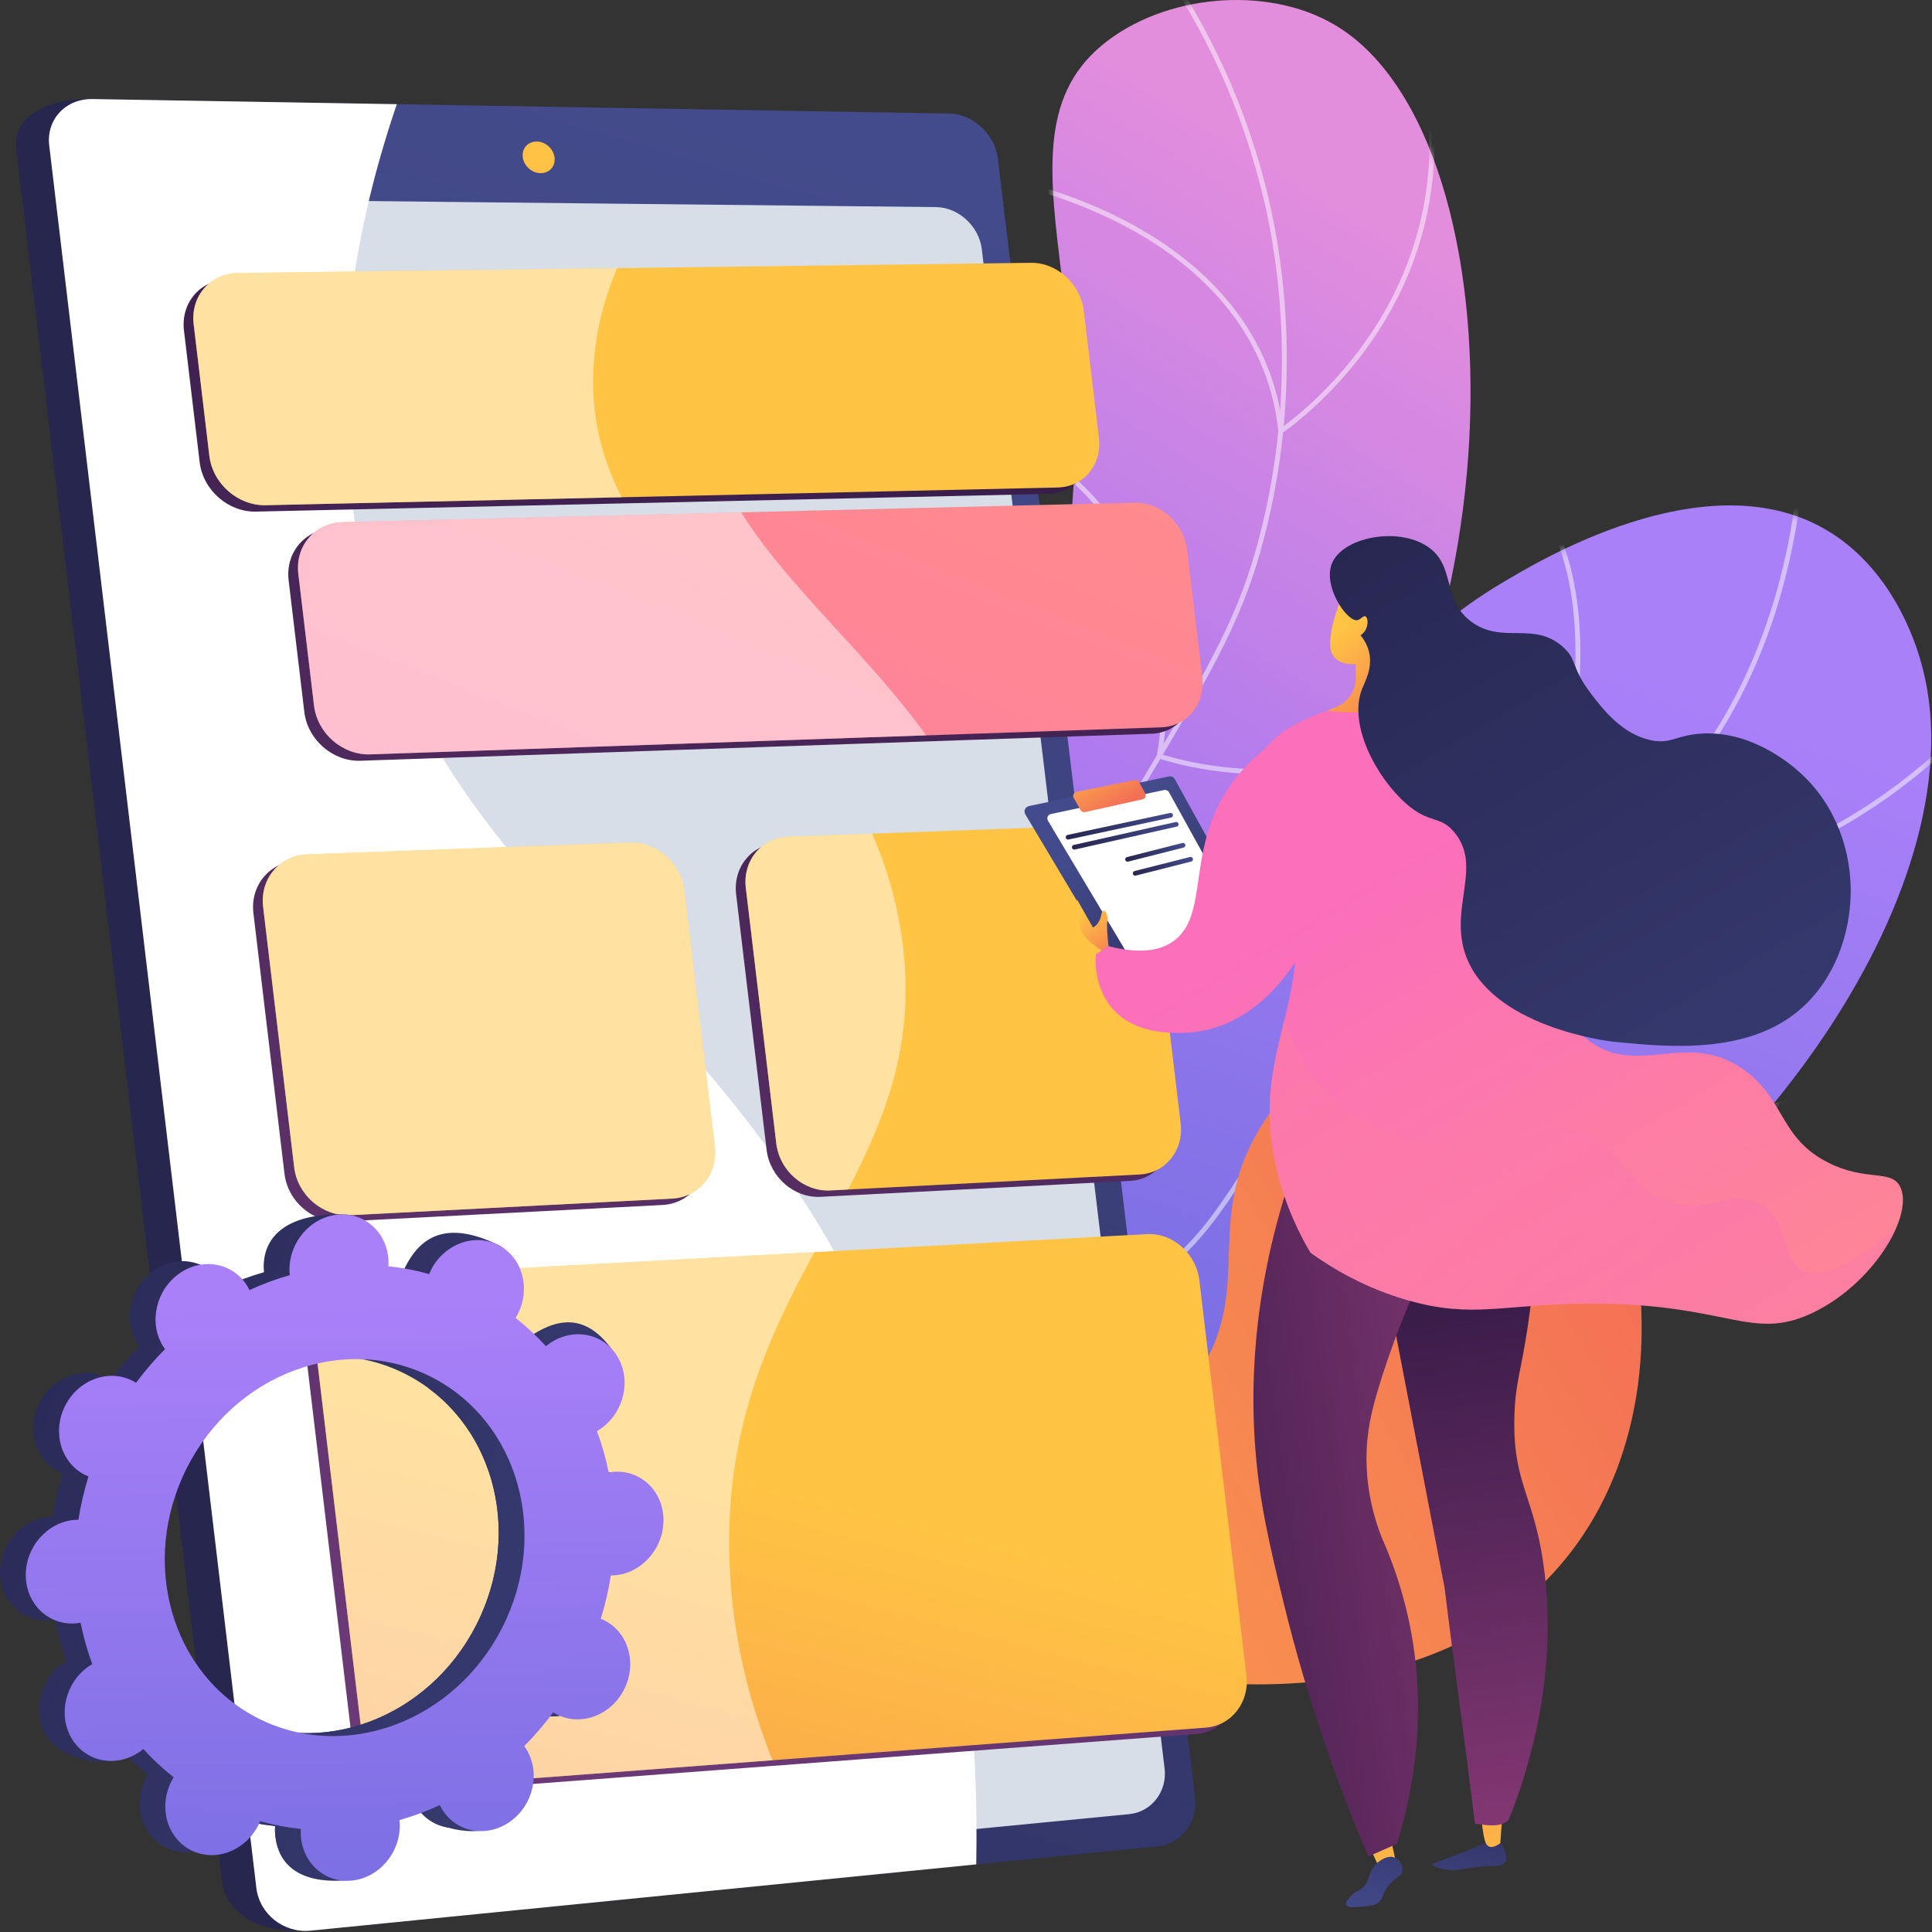 <svg width="261" height="261" viewBox="0 0 261 261" fill="none" xmlns="http://www.w3.org/2000/svg">
<rect x="0" y="0" width="261" height="261" fill="#333333" stroke="none"/>
<path d="M122.363 211.77C116.639 198.406 110.199 177.802 113.533 154.007C117.36 126.684 130.575 120.124 140.35 90.419C154.303 48.015 131.853 20.157 148.915 6.073C157.236 -0.795 171.16 -2.023 180.281 3.339C206.307 18.634 206.263 95.214 170.004 128.279C153.606 143.233 138.129 142.989 126.463 161.501C116.155 177.859 118.844 198.009 122.363 211.77Z" fill="url(#paint0_linear_191_1150)"/>
<mask id="mask0_191_1150" style="mask-type:luminance" maskUnits="userSpaceOnUse" x="112" y="0" width="87" height="212">
<path d="M122.361 211.77C116.637 198.406 110.197 177.802 113.531 154.007C117.358 126.684 130.573 120.124 140.348 90.419C154.301 48.015 131.851 20.157 148.913 6.073C157.234 -0.795 171.158 -2.023 180.279 3.339C206.305 18.634 206.261 95.214 170.002 128.279C153.604 143.233 138.127 142.989 126.461 161.501C116.153 177.859 118.842 198.009 122.361 211.77Z" fill="white"/>
</mask>
<g mask="url(#mask0_191_1150)">
<g opacity="0.5">
<path d="M116.668 177.407L116.019 177.3C116.988 171.352 118.477 165.461 120.442 159.79C124.965 146.742 130.554 139.307 137.63 129.895C142.221 123.788 147.425 116.866 153.277 107.09C164.223 88.806 167.557 82.433 170.156 72.431C175.304 52.622 172.743 35.493 170.757 27.046C167.942 15.063 162.855 3.87 155.639 -6.221L156.175 -6.604C163.441 3.557 168.562 14.828 171.398 26.895C173.397 35.401 175.976 52.65 170.792 72.596C168.172 82.678 164.825 89.08 153.841 107.427C147.971 117.234 142.755 124.17 138.154 130.29C131.112 139.656 125.55 147.054 121.062 160.004C119.11 165.641 117.632 171.496 116.668 177.407Z" fill="white"/>
<path d="M172.757 58.816L172.7 58.277C171.212 44.195 161.393 35.851 153.418 31.331C144.743 26.416 136.307 24.827 136.223 24.811L136.342 24.164C136.427 24.179 144.956 25.783 153.726 30.749C161.737 35.285 171.578 43.621 173.291 57.653C174.902 56.484 180.576 52.077 185.41 44.751C190.634 36.833 195.918 23.78 191.43 6.558L192.067 6.392C196.62 23.859 191.252 37.102 185.946 45.135C180.201 53.833 173.278 58.469 173.21 58.516L172.757 58.816Z" fill="white"/>
<path d="M170.728 104.588C170.673 104.588 170.618 104.588 170.564 104.588C162.513 104.559 156.559 102.468 156.499 102.448L156.239 102.355L156.286 102.082C158.704 87.903 154.659 77.97 150.838 72.135C146.696 65.805 141.915 62.788 141.867 62.758L142.215 62.199C142.264 62.229 147.148 65.305 151.371 71.747C155.24 77.647 159.338 87.658 156.98 101.915C158.202 102.309 163.589 103.909 170.588 103.93C177.891 103.94 188.524 102.207 197.61 93.76L198.058 94.242C188.878 102.778 178.16 104.588 170.728 104.588Z" fill="white"/>
<path d="M156.781 132.621C154.185 132.621 151.928 132.38 150.036 132.039C143.174 130.802 139.568 128.097 139.418 127.982L139.23 127.839L139.305 127.615C141.866 119.99 140.154 110.299 138.266 103.512C136.215 96.139 133.523 90.514 133.495 90.457L134.088 90.171C134.196 90.396 144.813 112.72 140.005 127.592C140.831 128.155 144.335 130.35 150.195 131.398C156.403 132.509 166.599 132.522 179.924 126.285L180.203 126.882C170.75 131.308 162.84 132.621 156.781 132.621Z" fill="white"/>
</g>
</g>
<path d="M77.043 227.514C75.495 216.029 74.941 198.149 84.719 182.465C101.779 155.103 131.084 165.223 160.288 136.234C183.842 112.854 177.203 93.938 202.985 78.703C207.3 76.152 230.119 62.09 246.497 71.459C255.727 76.738 258.818 87.103 259.399 89.048C268.172 118.455 237.151 163.16 197.87 182.858C175.302 194.176 168.253 190.046 128.749 202.853C105.536 210.377 87.976 220.435 77.043 227.514Z" fill="url(#paint1_linear_191_1150)"/>
<mask id="mask1_191_1150" style="mask-type:luminance" maskUnits="userSpaceOnUse" x="76" y="68" width="185" height="160">
<path d="M77.043 227.514C75.495 216.029 74.941 198.149 84.719 182.465C101.779 155.103 131.084 165.223 160.288 136.234C183.842 112.854 177.203 93.938 202.985 78.703C207.3 76.152 230.119 62.09 246.497 71.459C255.727 76.738 258.818 87.103 259.399 89.048C268.172 118.455 237.151 163.16 197.87 182.858C175.302 194.176 168.253 190.046 128.749 202.853C105.536 210.377 87.976 220.435 77.043 227.514Z" fill="white"/>
</mask>
<g mask="url(#mask1_191_1150)">
<g opacity="0.5">
<path d="M73.409 241.188L72.769 241.035C79.28 213.854 90.634 195.796 106.518 187.365C114.298 183.235 120.406 182.727 126.872 182.191C133.799 181.615 140.962 181.021 150.55 175.606C159.865 170.345 163.308 165.111 167.665 158.486C171.597 152.508 176.49 145.069 187.265 135.285C196.71 126.711 203.518 122.769 209.525 119.293C216.015 115.535 221.141 112.568 227.193 105.109C237.084 92.92 242.536 77.071 243.398 58.004L244.056 58.034C243.187 77.245 237.685 93.223 227.704 105.524C221.576 113.077 216.404 116.072 209.855 119.863C203.876 123.323 197.101 127.246 187.708 135.773C176.994 145.501 172.127 152.9 168.216 158.847C163.809 165.548 160.329 170.84 150.875 176.178C141.161 181.663 133.925 182.265 126.927 182.845C120.531 183.377 114.489 183.878 106.826 187.946C91.116 196.286 79.873 214.199 73.409 241.188Z" fill="white"/>
<path d="M211.749 121.57C210.215 121.57 208.652 121.523 207.058 121.427L206.618 121.4L206.768 120.986C206.802 120.892 210.211 111.413 211.901 100.067C213.455 89.636 213.834 75.448 206.819 67.088L207.323 66.665C211.282 71.384 215.403 81.029 212.55 100.175C211.05 110.238 208.206 118.84 207.532 120.796C228.187 121.926 243.791 114.556 253.269 108.145C263.61 101.153 269.077 93.779 269.13 93.706L269.661 94.095C269.607 94.17 264.071 101.634 253.637 108.691C244.738 114.71 230.482 121.57 211.749 121.57Z" fill="white"/>
<path d="M212.76 153.927C208.494 153.927 204.579 153.63 201.123 153.193C186.616 151.358 176.873 146.714 176.776 146.667L176.521 146.544L176.604 146.274C182.645 126.696 178.672 98.447 178.631 98.164L179.282 98.07C179.323 98.353 183.281 126.484 177.317 146.193C178.938 146.928 188.121 150.889 201.229 152.544C214.514 154.221 234.667 153.804 255.232 142.294L255.554 142.868C240.176 151.476 225.023 153.927 212.76 153.927Z" fill="white"/>
<path d="M194.342 199.55C173.903 199.381 158.304 194.663 148.817 190.734C138.526 186.472 132.99 182.185 132.936 182.143L132.663 181.929L132.891 181.667C148.412 163.833 143.475 133.441 143.424 133.136L144.073 133.026C144.086 133.103 145.371 140.84 144.698 150.696C144.083 159.721 141.656 172.41 133.619 181.831C134.851 182.734 140.165 186.441 149.097 190.136C158.526 194.037 174.03 198.723 194.348 198.891L194.342 199.55Z" fill="white"/>
</g>
</g>
<path d="M90.76 230.096C96.175 224.44 105.197 216.033 118.051 208.594C140.916 195.361 153.086 198.393 161.523 186.116C170.257 173.407 161.346 164.15 171.962 149.798C172.855 148.591 184.316 133.513 197.658 135.851C206.992 137.486 212.235 146.768 214.694 151.122C224.242 168.023 225.762 196.2 209.028 213.351C193.162 229.612 168.904 227.784 161.192 227.151C147.663 226.041 143.678 221.59 129.998 220.852C113.361 219.955 99.585 225.476 90.76 230.096Z" fill="url(#paint2_linear_191_1150)"/>
<path d="M129.835 21.816L156.336 242.091C156.734 245.394 154.457 248.354 151.269 248.671L40.887 260.789C34.126 261.21 30.424 257.755 30.006 254.243L2.181 20.054C1.766 16.562 5.083 13.399 11.875 13.399L123.261 15.745C126.486 15.799 129.44 18.531 129.835 21.816Z" fill="url(#paint3_linear_191_1150)"/>
<path d="M134.804 21.437L161.451 242.814C161.851 246.133 159.566 249.109 156.366 249.427L41.931 260.821C38.343 261.178 35.055 258.582 34.636 255.052L6.656 19.654C6.239 16.143 8.874 13.321 12.501 13.383L128.204 15.336C131.44 15.389 134.406 18.135 134.804 21.437Z" fill="url(#paint4_linear_191_1150)"/>
<path d="M132.632 33.648L157.33 238.908C157.703 242.009 155.565 244.784 152.568 245.076L44.946 255.537C41.611 255.861 38.555 253.438 38.164 250.152L12.306 32.699C11.918 29.43 14.364 26.785 17.733 26.821L126.46 27.979C129.487 28.011 132.26 30.561 132.632 33.648Z" fill="#D8DEE8"/>
<path d="M74.919 21.285C75.06 22.464 74.214 23.407 73.028 23.392C71.842 23.378 70.764 22.408 70.623 21.227C70.481 20.046 71.33 19.103 72.518 19.12C73.704 19.137 74.778 20.106 74.919 21.285Z" fill="url(#paint5_linear_191_1150)"/>
<path d="M114.023 171.431C91.99 130.696 59.077 118.503 49.168 76.52C43.811 53.827 47.46 32.107 53.607 14.076L12.498 13.382C8.871 13.321 6.236 16.143 6.653 19.653L34.633 255.052C35.052 258.582 38.34 261.178 41.928 260.821L131.885 251.864C132.551 215.364 123.844 189.589 114.023 171.431Z" fill="white"/>
<path d="M137.975 36.368L30.84 37.743C27.087 37.791 24.403 40.887 24.853 44.656L26.973 62.439C27.422 66.209 30.832 69.197 34.581 69.113L141.594 66.721C145.095 66.642 147.578 63.633 147.144 60.001L145.101 42.864C144.667 39.231 141.48 36.322 137.975 36.368Z" fill="url(#paint6_linear_191_1150)"/>
<path d="M151.954 68.767L44.97 71.402C41.222 71.495 38.542 74.626 38.992 78.395L41.111 96.178C41.561 99.948 44.966 102.9 48.71 102.773L155.573 99.12C159.07 99.001 161.547 95.959 161.114 92.326L159.071 75.19C158.638 71.557 155.454 68.681 151.954 68.767Z" fill="url(#paint7_linear_191_1150)"/>
<path d="M153.618 167.585L47.008 173.358C43.273 173.561 40.604 176.781 41.053 180.551L47.658 235.943C48.107 239.713 51.498 242.541 55.223 242.261L161.567 234.254C165.046 233.992 167.511 230.834 167.077 227.202L160.713 173.822C160.279 170.189 157.106 167.397 153.618 167.585Z" fill="url(#paint8_linear_191_1150)"/>
<path d="M46.015 165.03L89.497 162.786C93.126 162.599 95.704 159.443 95.262 155.738L91.138 121.148C90.696 117.443 87.397 114.547 83.762 114.681L40.203 116.28C36.461 116.418 33.784 119.586 34.234 123.355L38.43 158.553C38.88 162.323 42.279 165.223 46.015 165.03Z" fill="url(#paint9_linear_191_1150)"/>
<path d="M147.035 112.359L105.166 113.896C101.57 114.029 99.006 117.131 99.447 120.826L103.561 155.328C104.001 159.024 107.275 161.869 110.864 161.684L152.659 159.527C156.149 159.347 158.621 156.256 158.187 152.623L154.144 118.705C153.71 115.072 150.53 112.231 147.035 112.359Z" fill="url(#paint10_linear_191_1150)"/>
<path d="M139.286 35.505L32.151 36.88C28.398 36.928 25.714 40.024 26.163 43.794L28.283 61.577C28.733 65.346 32.143 68.335 35.891 68.25L142.904 65.858C146.406 65.779 148.888 62.771 148.455 59.138L146.412 42.001C145.978 38.368 142.791 35.46 139.286 35.505Z" fill="url(#paint11_linear_191_1150)"/>
<path d="M153.264 67.905L46.28 70.54C42.533 70.632 39.853 73.763 40.302 77.532L42.422 95.316C42.871 99.085 46.277 102.038 50.02 101.91L156.883 98.258C160.38 98.138 162.858 95.096 162.425 91.464L160.382 74.327C159.948 70.694 156.765 67.819 153.264 67.905Z" fill="url(#paint12_linear_191_1150)"/>
<path d="M154.928 166.723L48.318 172.496C44.584 172.698 41.914 175.919 42.364 179.688L48.968 235.081C49.418 238.851 52.808 241.679 56.534 241.399L162.877 233.391C166.357 233.13 168.821 229.972 168.388 226.339L162.024 172.959C161.59 169.326 158.417 166.534 154.928 166.723Z" fill="url(#paint13_linear_191_1150)"/>
<path d="M47.326 164.167L90.808 161.923C94.438 161.735 97.016 158.581 96.574 154.876L92.45 120.285C92.008 116.58 88.709 113.684 85.073 113.818L41.514 115.418C37.772 115.555 35.096 118.723 35.545 122.493L39.741 157.69C40.192 161.46 43.591 164.36 47.326 164.167Z" fill="url(#paint14_linear_191_1150)"/>
<path opacity="0.5" d="M47.326 164.167L90.808 161.923C94.438 161.735 97.016 158.581 96.574 154.876L92.45 120.285C92.008 116.58 88.709 113.684 85.073 113.818L41.514 115.418C37.772 115.555 35.096 118.723 35.545 122.493L39.741 157.69C40.192 161.46 43.591 164.36 47.326 164.167Z" fill="white"/>
<path d="M148.345 111.496L106.476 113.033C102.88 113.165 100.315 116.268 100.756 119.963L104.87 154.465C105.31 158.16 108.584 161.005 112.174 160.82L153.969 158.664C157.458 158.483 159.931 155.392 159.497 151.76L155.453 117.841C155.02 114.209 151.84 111.367 148.345 111.496Z" fill="url(#paint15_linear_191_1150)"/>
<g opacity="0.5">
<path d="M46.279 70.54C42.531 70.632 39.851 73.763 40.3 77.532L42.42 95.316C42.869 99.085 46.275 102.037 50.019 101.91L125.116 99.343C117.044 88.141 106.563 79.482 100.128 69.213L46.279 70.54Z" fill="white"/>
</g>
<g opacity="0.5">
<path d="M110.021 169.156L48.32 172.497C44.585 172.7 41.916 175.92 42.365 179.69L48.969 235.082C49.419 238.852 52.809 241.68 56.534 241.4L104.358 237.799C100.867 229.049 98.625 219.49 98.501 209.239C98.295 192.099 104.092 180.151 110.021 169.156Z" fill="white"/>
</g>
<g opacity="0.5">
<path d="M121.705 125.804C120.936 120.977 119.575 116.622 117.811 112.617L106.477 113.033C102.881 113.166 100.316 116.269 100.757 119.963L104.871 154.465C105.311 158.161 108.585 161.006 112.175 160.821L114.568 160.697C119.901 150.424 123.971 140.013 121.705 125.804Z" fill="white"/>
</g>
<g opacity="0.5">
<path d="M80.233 48.787C80.582 44.264 81.732 40.068 83.366 36.223L32.15 36.88C28.397 36.928 25.713 40.024 26.162 43.794L28.282 61.577C28.732 65.346 32.142 68.335 35.89 68.251L83.973 67.176C81.22 61.761 79.691 55.813 80.233 48.787Z" fill="white"/>
</g>
<path d="M202.758 248.919C203.693 250.482 203.527 251.201 203.353 251.526C202.845 252.478 201.371 251.742 197.744 252.482C197.318 252.569 196.508 252.748 195.464 252.593C194.57 252.46 193.498 252.08 193.522 251.841C193.531 251.754 193.684 251.707 193.742 251.689C194.741 251.388 200.942 248.903 200.942 248.903L202.758 248.919Z" fill="url(#paint16_linear_191_1150)"/>
<path d="M202.946 245.298L202.682 248.987C202.682 248.987 201.21 250.224 200.687 248.916C200.311 247.975 200.102 245.372 200.102 245.372L202.946 245.298Z" fill="url(#paint17_linear_191_1150)"/>
<path d="M184.626 248.643L186.512 252.708L188.714 252.166L187.872 248.327L184.626 248.643Z" fill="url(#paint18_linear_191_1150)"/>
<path d="M187.401 254.96C188.374 253.589 189.348 253.624 189.47 252.727C189.565 252.022 189.07 251.208 188.403 250.939C187.466 250.561 186.437 251.36 186.205 251.54C184.625 252.765 185.222 254.426 183.708 255.294C183.403 255.469 182.914 255.668 182.426 256.209C182.219 256.438 181.705 257.007 181.865 257.355C182.051 257.759 183.043 257.662 183.986 257.569C185.118 257.458 185.684 257.403 186.2 257.017C186.916 256.482 186.65 256.019 187.401 254.96Z" fill="url(#paint19_linear_191_1150)"/>
<path d="M207.614 157.189C207.909 165.694 207.3 173.027 206.413 179.037C205.458 185.503 204.74 186.654 204.592 191.092C204.272 200.752 207.451 201.934 208.691 212.753C210.061 224.7 207.465 234.423 206.437 238.134C205.538 241.379 204.551 244.015 203.799 245.85C202.759 246.876 201.057 246.613 199.263 246.362C197.936 235.532 196.489 225.352 195.163 214.521C192.045 198.298 188.927 182.075 185.81 165.852C193.078 162.965 200.346 160.077 207.614 157.189Z" fill="url(#paint20_linear_191_1150)"/>
<path opacity="0.3" d="M199.262 246.363C197.935 235.533 196.488 225.353 195.162 214.522C192.044 198.299 188.926 182.076 185.809 165.853C193.076 162.965 200.345 160.077 207.612 157.189C207.632 157.752 207.637 158.296 207.649 158.849C197.801 168.532 196.208 175.818 196.612 180.696C197.102 186.611 200.523 189.347 200.422 197.975C200.35 204.144 198.572 205.34 198.916 210.882C199.359 218.017 202.67 221.839 204.417 225.87C206.106 229.765 206.967 235.378 204.68 243.579C204.366 244.431 204.066 245.194 203.797 245.849C202.758 246.876 201.056 246.613 199.262 246.363Z" fill="url(#paint21_linear_191_1150)"/>
<path d="M194.985 166.181C190.101 175.729 187.522 183.165 186.154 187.743C185.319 190.536 184.587 193.436 184.605 197.179C184.63 201.764 185.771 205.463 186.707 207.818C188.045 210.827 189.303 214.355 190.205 218.374C193.128 231.404 190.728 242.609 188.709 249.092C187.421 249.662 186.132 250.232 184.844 250.802C181.341 242.633 176.949 231.008 173.417 216.557C171.487 208.663 170.004 202.471 169.501 194.52C168.97 186.133 169.341 172.793 175.222 156.518C181.811 159.739 188.398 162.96 194.985 166.181Z" fill="url(#paint22_linear_191_1150)"/>
<path d="M187.441 93.77C179.146 95.729 172.856 97.623 170.277 102.191C167.554 107.016 172.556 110.211 174.488 120.306C177.446 135.763 168.848 142.138 172.398 157.666C173.594 162.898 175.644 166.875 177.031 169.228C179.877 171.27 184.371 174.019 190.34 175.701C199.026 178.148 203.112 176.16 214.592 176.105C233.367 176.015 236.504 181.268 244.75 177.407C253.084 173.505 258.703 164.01 256.65 160.228C255.419 157.963 252.087 159.631 247 157.072C240.445 153.774 241.196 148.673 235.795 144.67C228.037 138.921 221.333 145.627 214.691 140.622C207.974 135.558 206.391 122.332 208.612 114.263C210.064 108.992 209.749 103.377 210.735 98C210.817 97.553 210.86 96.846 210.537 96.067C209.303 93.088 203.697 92.848 199.462 92.707C193.005 92.49 188.123 93.609 187.441 93.77Z" fill="url(#paint23_linear_191_1150)"/>
<path opacity="0.3" d="M243.403 171.558C240.706 169.993 241.806 165.012 237.808 162.652C234.097 160.462 231.516 163.787 226.169 162.503C219.31 160.857 219.261 154.354 212.682 152.686C207.952 151.486 206.735 154.534 200.053 155.076C193.382 155.618 184.457 153.403 178.474 146.667C175.931 143.804 174.416 140.676 173.516 137.754C172.088 143.634 170.494 149.332 172.399 157.666C173.595 162.898 175.645 166.875 177.033 169.228C179.879 171.27 184.372 174.019 190.341 175.7C199.027 178.147 203.114 176.159 214.593 176.104C233.369 176.014 236.506 181.267 244.752 177.406C250.078 174.913 254.283 170.138 256.097 166.026C249.035 171.863 245.36 172.694 243.403 171.558Z" fill="url(#paint24_linear_191_1150)"/>
<path d="M181.698 79.559C181.698 79.559 179.656 84.04 179.699 87.092C179.742 90.144 183.163 89.71 183.163 89.71L183.153 91.638C183.145 93.284 182.169 94.77 180.662 95.432L179.337 96.015C179.337 96.015 188.301 97.361 192.919 93.648L191.519 93.598C189.536 93.527 187.878 92.069 187.554 90.111L187.419 89.294C187.419 89.296 188.366 79.715 181.698 79.559Z" fill="url(#paint25_linear_191_1150)"/>
<path d="M171.665 128.723L158.711 105.264C158.551 104.974 158.221 104.823 157.897 104.892L139.005 108.894C138.501 109 138.251 109.572 138.515 110.015L153.588 135.272C153.769 135.577 154.138 135.713 154.474 135.6L171.122 129.977L171.665 128.723Z" fill="url(#paint26_linear_191_1150)"/>
<path d="M168.415 126.023L157.926 107.028C157.797 106.793 157.529 106.671 157.267 106.727L141.969 109.967C141.561 110.053 141.359 110.517 141.573 110.875L153.778 131.326C153.925 131.572 154.224 131.682 154.496 131.591L167.976 127.037L168.415 126.023Z" fill="white"/>
<path d="M154.711 107.177L153.879 105.654C153.763 105.442 153.523 105.331 153.287 105.378L145.42 106.977C145.055 107.051 144.867 107.459 145.049 107.784L145.976 109.44C146.094 109.652 146.338 109.762 146.576 109.709L154.349 107.977C154.705 107.899 154.887 107.498 154.711 107.177Z" fill="url(#paint27_linear_191_1150)"/>
<path d="M144.319 113.417C144.331 113.416 144.343 113.413 144.355 113.411L158.208 110.445C158.379 110.408 158.489 110.24 158.452 110.069C158.415 109.897 158.24 109.791 158.075 109.825L144.222 112.791C144.051 112.828 143.941 112.996 143.978 113.167C144.013 113.327 144.161 113.433 144.319 113.417Z" fill="url(#paint28_linear_191_1150)"/>
<path d="M145.157 114.772C145.17 114.771 145.184 114.768 145.196 114.765L158.967 111.669C159.138 111.631 159.245 111.461 159.207 111.289C159.169 111.118 159.001 111.011 158.828 111.049L145.057 114.146C144.886 114.184 144.778 114.354 144.816 114.526C144.852 114.683 145 114.787 145.157 114.772Z" fill="url(#paint29_linear_191_1150)"/>
<path d="M152.352 116.408C152.368 116.407 152.385 116.404 152.4 116.4L159.892 114.5C160.062 114.458 160.165 114.285 160.121 114.114C160.079 113.945 159.903 113.841 159.736 113.884L152.243 115.784C152.073 115.827 151.97 116.001 152.014 116.171C152.054 116.324 152.2 116.423 152.352 116.408Z" fill="url(#paint30_linear_191_1150)"/>
<path d="M153.384 118.296C153.399 118.294 153.416 118.291 153.432 118.288L160.923 116.388C161.093 116.346 161.196 116.173 161.152 116.001C161.11 115.832 160.934 115.729 160.767 115.772L153.274 117.672C153.104 117.714 153.002 117.888 153.045 118.058C153.085 118.212 153.231 118.311 153.384 118.296Z" fill="url(#paint31_linear_191_1150)"/>
<path d="M149.899 129.091C149.899 129.091 146.611 127.235 146.124 125.774C145.637 124.312 145.493 121.498 145.493 121.498L147.637 125.301C147.637 125.301 148.492 124.976 148.761 123.642C149.03 122.307 149.767 123.448 149.592 124.454C149.416 125.458 149.899 129.091 149.899 129.091Z" fill="url(#paint32_linear_191_1150)"/>
<path d="M171.643 100.597C170.083 101.735 167.752 103.699 165.799 106.717C160.241 115.304 163.388 123.695 158.488 127.165C157.086 128.157 154.558 129.08 149.748 127.817L148.037 128.919C148.037 128.919 146.779 140.225 160.321 139.513C173.863 138.802 179.191 121.447 179.191 121.447L171.643 100.597Z" fill="url(#paint33_linear_191_1150)"/>
<path d="M183.35 83.787C183.805 83.721 184.146 83.117 184.47 83.27C184.809 83.43 184.825 84.278 184.577 84.889C184.373 85.39 184.008 85.688 183.803 85.829C184.186 86.297 184.683 87.028 184.932 88.01C185.482 90.184 184.423 92.024 184.002 93.089C182.099 97.89 185.965 105.054 189.937 108.546C193.164 111.385 194.507 110.08 196.475 112.439C200.306 117.033 195.758 122.625 197.986 128.989C201.374 138.666 217.107 140.632 217.759 140.706C218.016 140.736 218.188 140.752 218.455 140.778C225.501 141.454 236.178 142.479 243.27 136.292C248.576 131.663 250.67 124.047 249.84 117.507C249.622 115.787 248.693 109.261 243.018 104.24C242.117 103.442 236.784 98.735 229.994 99.095C226.397 99.285 225.751 100.597 222.954 99.984C219.124 99.145 216.594 95.866 215.024 93.833C212.137 90.093 213.161 89.192 211.138 87.391C207.176 83.86 202.983 87.085 198.795 84.011C194.666 80.982 196.759 76.396 192.794 73.798C188.704 71.119 181.288 72.602 179.909 76.18C178.725 79.254 181.955 83.989 183.35 83.787Z" fill="url(#paint34_linear_191_1150)"/>
<path d="M71.741 231.215C74.98 232.859 79.048 231.349 80.829 227.843C82.609 224.336 81.427 220.161 78.188 218.516C78.021 218.431 77.85 218.359 77.677 218.291C78.279 216.35 78.733 214.395 79.037 212.438C79.223 212.437 79.409 212.434 79.598 212.418C83.293 212.089 86.226 208.693 86.148 204.834C86.07 200.975 83.013 198.114 79.318 198.443C79.125 198.461 78.935 198.491 78.747 198.525C78.361 196.612 77.832 194.744 77.165 192.937C77.335 192.837 77.504 192.734 77.669 192.618C80.83 190.404 81.841 186.033 79.927 182.856C78.012 179.679 73.898 178.898 70.736 181.112C70.575 181.226 70.422 181.348 70.271 181.473C69.023 180.093 67.653 178.814 66.172 177.646C66.277 177.475 66.379 177.302 66.471 177.121C68.251 173.614 70.578 169.784 67.314 168.19C59.764 164.505 56.524 167.659 54.744 171.166C54.651 171.348 54.572 171.533 54.496 171.718C52.679 171.211 50.838 170.859 48.987 170.666C48.999 170.471 49.008 170.276 49.004 170.078C48.926 166.219 50.071 164.131 46.363 164.059C38.275 163.902 35.547 167.412 35.624 171.271C35.628 171.472 35.645 171.669 35.665 171.866C33.812 172.394 31.991 173.07 30.219 173.886C30.135 173.714 30.048 173.543 29.947 173.377C28.033 170.2 23.918 169.419 20.757 171.634C17.596 173.849 16.585 178.22 18.5 181.397C18.598 181.56 18.705 181.712 18.814 181.862C17.414 183.263 16.103 184.782 14.892 186.414C14.735 186.316 14.576 186.219 14.408 186.134C11.169 184.49 7.101 186 5.32 189.506C3.54 193.012 4.722 197.188 7.961 198.833C8.128 198.918 8.3 198.99 8.471 199.058C7.869 200.999 7.416 202.954 7.112 204.911C6.926 204.912 6.74 204.914 6.55 204.931C2.856 205.26 -0.077 208.655 0.001 212.515C0.078 216.373 3.136 219.235 6.831 218.906C7.024 218.888 7.213 218.858 7.402 218.824C7.788 220.737 8.317 222.605 8.984 224.413C8.813 224.513 8.644 224.616 8.48 224.731C5.318 226.945 4.308 231.317 6.222 234.494C8.136 237.671 14.475 239.147 17.636 236.933C17.798 236.819 15.727 236.001 15.878 235.877C17.126 237.257 18.496 238.536 19.977 239.704C19.873 239.875 19.771 240.048 19.679 240.229C17.898 243.735 19.08 247.911 22.319 249.555C25.558 251.2 29.627 249.69 31.407 246.183C31.499 246.002 31.579 245.817 31.655 245.632C33.471 246.139 35.312 246.49 37.163 246.684C37.152 246.879 37.143 247.074 37.147 247.272C37.224 251.13 40.282 253.992 43.977 253.663C47.671 253.333 50.604 249.938 50.526 246.079C50.523 245.877 50.505 245.68 50.486 245.484C52.339 244.956 54.159 244.281 55.931 243.463C56.015 243.635 56.103 243.806 56.203 243.973C58.118 247.15 62.232 247.93 65.394 245.715C68.555 243.5 69.566 239.129 67.651 235.953C67.553 235.79 67.446 235.638 67.337 235.487C68.737 234.087 70.047 232.568 71.259 230.936C71.414 231.033 71.573 231.129 71.741 231.215ZM31.37 231.727C19.612 225.757 15.32 210.597 21.785 197.865C28.248 185.134 43.021 179.652 54.779 185.622C66.537 191.592 70.829 206.752 64.364 219.484C57.9 232.215 43.129 237.697 31.37 231.727Z" fill="url(#paint35_linear_191_1150)"/>
<path d="M79.598 212.418C83.293 212.089 86.226 208.693 86.148 204.834C86.07 200.975 83.013 198.114 79.318 198.443C79.125 198.461 78.935 198.491 78.746 198.525C78.361 196.612 77.832 194.744 77.165 192.937C77.335 192.838 77.504 192.734 77.669 192.618C80.83 190.404 84.74 185.053 82.51 182.089C78.277 176.463 73.897 178.898 70.736 181.113C70.574 181.227 70.422 181.349 70.271 181.474C69.022 180.094 67.653 178.815 66.171 177.648C66.275 177.477 66.377 177.304 66.47 177.122C67.439 175.214 67.524 173.109 66.884 171.321C63.831 176.694 60.819 182.091 57.86 187.517C67.24 194.39 70.227 207.936 64.364 219.485C59.395 229.271 49.519 234.766 39.874 234.077C39.444 235.192 39.022 236.314 38.561 237.419C37.311 240.418 35.891 243.354 34.469 246.287C35.363 246.455 36.261 246.588 37.162 246.683C37.151 246.878 37.142 247.073 37.145 247.271C37.223 251.13 39.566 254.408 46.262 254.053C49.966 253.857 50.602 249.937 50.525 246.078C50.522 245.876 50.504 245.679 50.484 245.483C52.338 244.955 54.158 244.279 55.93 243.462C56.014 243.634 56.102 243.806 56.202 243.972C58.116 247.15 64.758 248.499 67.919 246.284C71.08 244.069 69.564 239.129 67.65 235.952C67.552 235.789 67.445 235.636 67.335 235.486C68.736 234.086 70.046 232.567 71.258 230.935C71.414 231.033 71.573 231.129 71.741 231.215C74.98 232.859 79.049 231.349 80.829 227.843C82.609 224.336 81.427 220.161 78.189 218.516C78.02 218.431 77.849 218.359 77.678 218.291C78.28 216.35 78.733 214.395 79.038 212.439C79.223 212.438 79.409 212.435 79.598 212.418Z" fill="url(#paint36_linear_191_1150)"/>
<path d="M75.224 231.61C78.463 233.255 82.531 231.745 84.312 228.238C86.092 224.732 84.91 220.557 81.671 218.912C81.504 218.827 81.332 218.755 81.161 218.687C81.763 216.746 82.216 214.791 82.52 212.834C82.706 212.833 82.892 212.83 83.082 212.814C86.777 212.484 89.709 209.089 89.632 205.23C89.554 201.37 86.496 198.51 82.802 198.839C82.608 198.857 82.419 198.887 82.23 198.92C81.844 197.008 81.315 195.14 80.648 193.332C80.819 193.232 80.988 193.129 81.153 193.013C84.314 190.799 85.325 186.427 83.41 183.251C81.496 180.074 77.381 179.293 74.22 181.508C74.058 181.622 73.905 181.744 73.755 181.869C72.506 180.489 71.136 179.21 69.656 178.042C69.76 177.871 69.862 177.698 69.954 177.516C71.735 174.01 70.553 169.835 67.314 168.19C64.075 166.546 60.007 168.056 58.226 171.562C58.134 171.744 58.054 171.928 57.978 172.113C56.162 171.607 54.321 171.255 52.47 171.062C52.481 170.867 52.49 170.672 52.486 170.474C52.409 166.615 49.351 163.754 45.657 164.083C41.962 164.412 39.029 167.807 39.107 171.667C39.11 171.868 39.128 172.065 39.147 172.261C37.294 172.79 35.474 173.466 33.702 174.282C33.618 174.11 33.531 173.939 33.43 173.773C31.515 170.596 27.401 169.815 24.239 172.03C21.078 174.245 20.067 178.616 21.982 181.793C22.08 181.956 22.187 182.108 22.296 182.258C20.896 183.658 19.586 185.178 18.374 186.809C18.218 186.711 18.059 186.615 17.89 186.53C14.652 184.886 10.583 186.396 8.803 189.902C7.022 193.408 8.204 197.584 11.443 199.228C11.611 199.314 11.783 199.386 11.954 199.454C11.352 201.394 10.899 203.35 10.594 205.307C10.408 205.308 10.222 205.31 10.033 205.327C6.338 205.656 3.405 209.051 3.483 212.911C3.561 216.769 6.618 219.631 10.313 219.302C10.506 219.284 10.696 219.254 10.885 219.22C11.27 221.133 11.799 223.001 12.466 224.809C12.296 224.908 12.127 225.012 11.962 225.127C8.801 227.341 7.79 231.713 9.704 234.89C11.619 238.067 15.734 238.847 18.895 236.633C19.057 236.52 19.209 236.398 19.36 236.273C20.608 237.653 21.978 238.932 23.46 240.1C23.355 240.271 23.254 240.444 23.161 240.625C21.381 244.131 22.563 248.307 25.802 249.951C29.041 251.596 33.109 250.085 34.889 246.579C34.982 246.398 35.061 246.213 35.137 246.028C36.953 246.535 38.795 246.886 40.646 247.08C40.635 247.275 40.625 247.47 40.629 247.668C40.707 251.526 43.764 254.388 47.459 254.059C51.154 253.729 54.087 250.334 54.009 246.475C54.005 246.273 53.988 246.076 53.968 245.88C55.822 245.352 57.642 244.676 59.414 243.859C59.498 244.031 59.586 244.202 59.686 244.368C61.6 247.545 65.715 248.325 68.876 246.111C72.037 243.896 73.048 239.525 71.133 236.349C71.035 236.186 70.928 236.034 70.819 235.883C72.219 234.483 73.53 232.964 74.741 231.332C74.898 231.429 75.057 231.525 75.224 231.61ZM34.854 232.123C23.096 226.153 18.804 210.993 25.269 198.261C31.733 185.529 46.505 180.048 58.263 186.018C70.021 191.988 74.313 207.148 67.848 219.88C61.384 232.611 46.612 238.093 34.854 232.123Z" fill="url(#paint37_linear_191_1150)"/>
<defs>
<linearGradient id="paint0_linear_191_1150" x1="185.105" y1="28.354" x2="120.806" y2="131.893" gradientUnits="userSpaceOnUse">
<stop offset="0.004" stop-color="#E38DDD"/>
<stop offset="1" stop-color="#9571F6"/>
</linearGradient>
<linearGradient id="paint1_linear_191_1150" x1="193.587" y1="81.054" x2="141.347" y2="236.92" gradientUnits="userSpaceOnUse">
<stop stop-color="#AA80F9"/>
<stop offset="0.996" stop-color="#6165D7"/>
</linearGradient>
<linearGradient id="paint2_linear_191_1150" x1="221.895" y1="161.676" x2="36.303" y2="273.034" gradientUnits="userSpaceOnUse">
<stop offset="0.004" stop-color="#F36F56"/>
<stop offset="1" stop-color="#FFC444"/>
</linearGradient>
<linearGradient id="paint3_linear_191_1150" x1="77.892" y1="131.415" x2="34.392" y2="136.16" gradientUnits="userSpaceOnUse">
<stop stop-color="#444B8C"/>
<stop offset="0.996" stop-color="#26264F"/>
</linearGradient>
<linearGradient id="paint4_linear_191_1150" x1="116.222" y1="21.762" x2="8.657" y2="387.958" gradientUnits="userSpaceOnUse">
<stop stop-color="#444B8C"/>
<stop offset="0.996" stop-color="#26264F"/>
</linearGradient>
<linearGradient id="paint5_linear_191_1150" x1="75.914" y1="12.743" x2="-50.504" y2="355.125" gradientUnits="userSpaceOnUse">
<stop stop-color="#FFC444"/>
<stop offset="0.996" stop-color="#F36F56"/>
</linearGradient>
<linearGradient id="paint6_linear_191_1150" x1="98.443" y1="21.093" x2="22.907" y2="210.673" gradientUnits="userSpaceOnUse">
<stop stop-color="#311944"/>
<stop offset="1" stop-color="#6B3976"/>
</linearGradient>
<linearGradient id="paint7_linear_191_1150" x1="125.012" y1="22.716" x2="49.476" y2="212.296" gradientUnits="userSpaceOnUse">
<stop stop-color="#311944"/>
<stop offset="1" stop-color="#6B3976"/>
</linearGradient>
<linearGradient id="paint8_linear_191_1150" x1="166.146" y1="48.069" x2="90.61" y2="237.649" gradientUnits="userSpaceOnUse">
<stop stop-color="#311944"/>
<stop offset="1" stop-color="#6B3976"/>
</linearGradient>
<linearGradient id="paint9_linear_191_1150" x1="110.096" y1="25.737" x2="34.561" y2="215.316" gradientUnits="userSpaceOnUse">
<stop stop-color="#311944"/>
<stop offset="1" stop-color="#6B3976"/>
</linearGradient>
<linearGradient id="paint10_linear_191_1150" x1="164.416" y1="47.38" x2="88.881" y2="236.96" gradientUnits="userSpaceOnUse">
<stop stop-color="#311944"/>
<stop offset="1" stop-color="#6B3976"/>
</linearGradient>
<linearGradient id="paint11_linear_191_1150" x1="17.022" y1="326.753" x2="52.568" y2="187.531" gradientUnits="userSpaceOnUse">
<stop offset="0.004" stop-color="#F36F56"/>
<stop offset="1" stop-color="#FFC444"/>
</linearGradient>
<linearGradient id="paint12_linear_191_1150" x1="126.322" y1="21.854" x2="50.786" y2="211.433" gradientUnits="userSpaceOnUse">
<stop stop-color="#FF9085"/>
<stop offset="1" stop-color="#FB6FBB"/>
</linearGradient>
<linearGradient id="paint13_linear_191_1150" x1="70.309" y1="340.359" x2="105.855" y2="201.137" gradientUnits="userSpaceOnUse">
<stop offset="0.004" stop-color="#F36F56"/>
<stop offset="1" stop-color="#FFC444"/>
</linearGradient>
<linearGradient id="paint14_linear_191_1150" x1="17.981" y1="326.999" x2="53.527" y2="187.776" gradientUnits="userSpaceOnUse">
<stop offset="0.004" stop-color="#F36F56"/>
<stop offset="1" stop-color="#FFC444"/>
</linearGradient>
<linearGradient id="paint15_linear_191_1150" x1="77.449" y1="342.182" x2="112.995" y2="202.96" gradientUnits="userSpaceOnUse">
<stop offset="0.004" stop-color="#F36F56"/>
<stop offset="1" stop-color="#FFC444"/>
</linearGradient>
<linearGradient id="paint16_linear_191_1150" x1="196.376" y1="262.115" x2="201.665" y2="235.656" gradientUnits="userSpaceOnUse">
<stop stop-color="#444B8C"/>
<stop offset="0.996" stop-color="#26264F"/>
</linearGradient>
<linearGradient id="paint17_linear_191_1150" x1="202.607" y1="256.456" x2="198.582" y2="215.167" gradientUnits="userSpaceOnUse">
<stop stop-color="#FFC444"/>
<stop offset="0.996" stop-color="#F36F56"/>
</linearGradient>
<linearGradient id="paint18_linear_191_1150" x1="187.404" y1="257.938" x2="183.38" y2="216.649" gradientUnits="userSpaceOnUse">
<stop stop-color="#FFC444"/>
<stop offset="0.996" stop-color="#F36F56"/>
</linearGradient>
<linearGradient id="paint19_linear_191_1150" x1="184.686" y1="259.779" x2="189.976" y2="233.319" gradientUnits="userSpaceOnUse">
<stop stop-color="#444B8C"/>
<stop offset="0.996" stop-color="#26264F"/>
</linearGradient>
<linearGradient id="paint20_linear_191_1150" x1="197.495" y1="167.015" x2="209.602" y2="251.962" gradientUnits="userSpaceOnUse">
<stop stop-color="#311944"/>
<stop offset="1" stop-color="#893976"/>
</linearGradient>
<linearGradient id="paint21_linear_191_1150" x1="197.495" y1="167.015" x2="209.602" y2="251.962" gradientUnits="userSpaceOnUse">
<stop stop-color="#311944"/>
<stop offset="1" stop-color="#893976"/>
</linearGradient>
<linearGradient id="paint22_linear_191_1150" x1="143.226" y1="208.944" x2="212.437" y2="199.008" gradientUnits="userSpaceOnUse">
<stop stop-color="#311944"/>
<stop offset="1" stop-color="#893976"/>
</linearGradient>
<linearGradient id="paint23_linear_191_1150" x1="247.892" y1="217.131" x2="188.331" y2="116.606" gradientUnits="userSpaceOnUse">
<stop stop-color="#FF9085"/>
<stop offset="1" stop-color="#FB6FBB"/>
</linearGradient>
<linearGradient id="paint24_linear_191_1150" x1="162.332" y1="106.358" x2="220.968" y2="172.602" gradientUnits="userSpaceOnUse">
<stop stop-color="#FF9085"/>
<stop offset="1" stop-color="#FB6FBB"/>
</linearGradient>
<linearGradient id="paint25_linear_191_1150" x1="180.253" y1="85.781" x2="190.548" y2="99.298" gradientUnits="userSpaceOnUse">
<stop stop-color="#FFC444"/>
<stop offset="0.996" stop-color="#F36F56"/>
</linearGradient>
<linearGradient id="paint26_linear_191_1150" x1="149.306" y1="111.279" x2="170.056" y2="138.527" gradientUnits="userSpaceOnUse">
<stop stop-color="#444B8C"/>
<stop offset="0.996" stop-color="#26264F"/>
</linearGradient>
<linearGradient id="paint27_linear_191_1150" x1="150.957" y1="109.241" x2="145.828" y2="100.809" gradientUnits="userSpaceOnUse">
<stop offset="0.004" stop-color="#F36F56"/>
<stop offset="1" stop-color="#FFC444"/>
</linearGradient>
<linearGradient id="paint28_linear_191_1150" x1="158.534" y1="111.007" x2="143.897" y2="112.23" gradientUnits="userSpaceOnUse">
<stop stop-color="#444B8C"/>
<stop offset="0.996" stop-color="#26264F"/>
</linearGradient>
<linearGradient id="paint29_linear_191_1150" x1="159.295" y1="112.299" x2="144.729" y2="113.516" gradientUnits="userSpaceOnUse">
<stop stop-color="#444B8C"/>
<stop offset="0.996" stop-color="#26264F"/>
</linearGradient>
<linearGradient id="paint30_linear_191_1150" x1="160.184" y1="114.798" x2="151.953" y2="115.486" gradientUnits="userSpaceOnUse">
<stop stop-color="#444B8C"/>
<stop offset="0.996" stop-color="#26264F"/>
</linearGradient>
<linearGradient id="paint31_linear_191_1150" x1="161.215" y1="116.686" x2="152.984" y2="117.374" gradientUnits="userSpaceOnUse">
<stop stop-color="#444B8C"/>
<stop offset="0.996" stop-color="#26264F"/>
</linearGradient>
<linearGradient id="paint32_linear_191_1150" x1="146.631" y1="123.107" x2="151.61" y2="129.645" gradientUnits="userSpaceOnUse">
<stop stop-color="#FFC444"/>
<stop offset="0.996" stop-color="#F36F56"/>
</linearGradient>
<linearGradient id="paint33_linear_191_1150" x1="226.777" y1="229.638" x2="167.218" y2="129.115" gradientUnits="userSpaceOnUse">
<stop stop-color="#FF9085"/>
<stop offset="1" stop-color="#FB6FBB"/>
</linearGradient>
<linearGradient id="paint34_linear_191_1150" x1="283.92" y1="222.921" x2="187.618" y2="60.386" gradientUnits="userSpaceOnUse">
<stop stop-color="#444B8C"/>
<stop offset="0.996" stop-color="#26264F"/>
</linearGradient>
<linearGradient id="paint35_linear_191_1150" x1="158.575" y1="256.745" x2="-21.798" y2="180.821" gradientUnits="userSpaceOnUse">
<stop stop-color="#444B8C"/>
<stop offset="0.996" stop-color="#26264F"/>
</linearGradient>
<linearGradient id="paint36_linear_191_1150" x1="158.71" y1="256.426" x2="-21.663" y2="180.503" gradientUnits="userSpaceOnUse">
<stop stop-color="#444B8C"/>
<stop offset="0.996" stop-color="#26264F"/>
</linearGradient>
<linearGradient id="paint37_linear_191_1150" x1="46.131" y1="174.597" x2="47.712" y2="302.292" gradientUnits="userSpaceOnUse">
<stop stop-color="#AA80F9"/>
<stop offset="0.996" stop-color="#6165D7"/>
</linearGradient>
</defs>
</svg>
